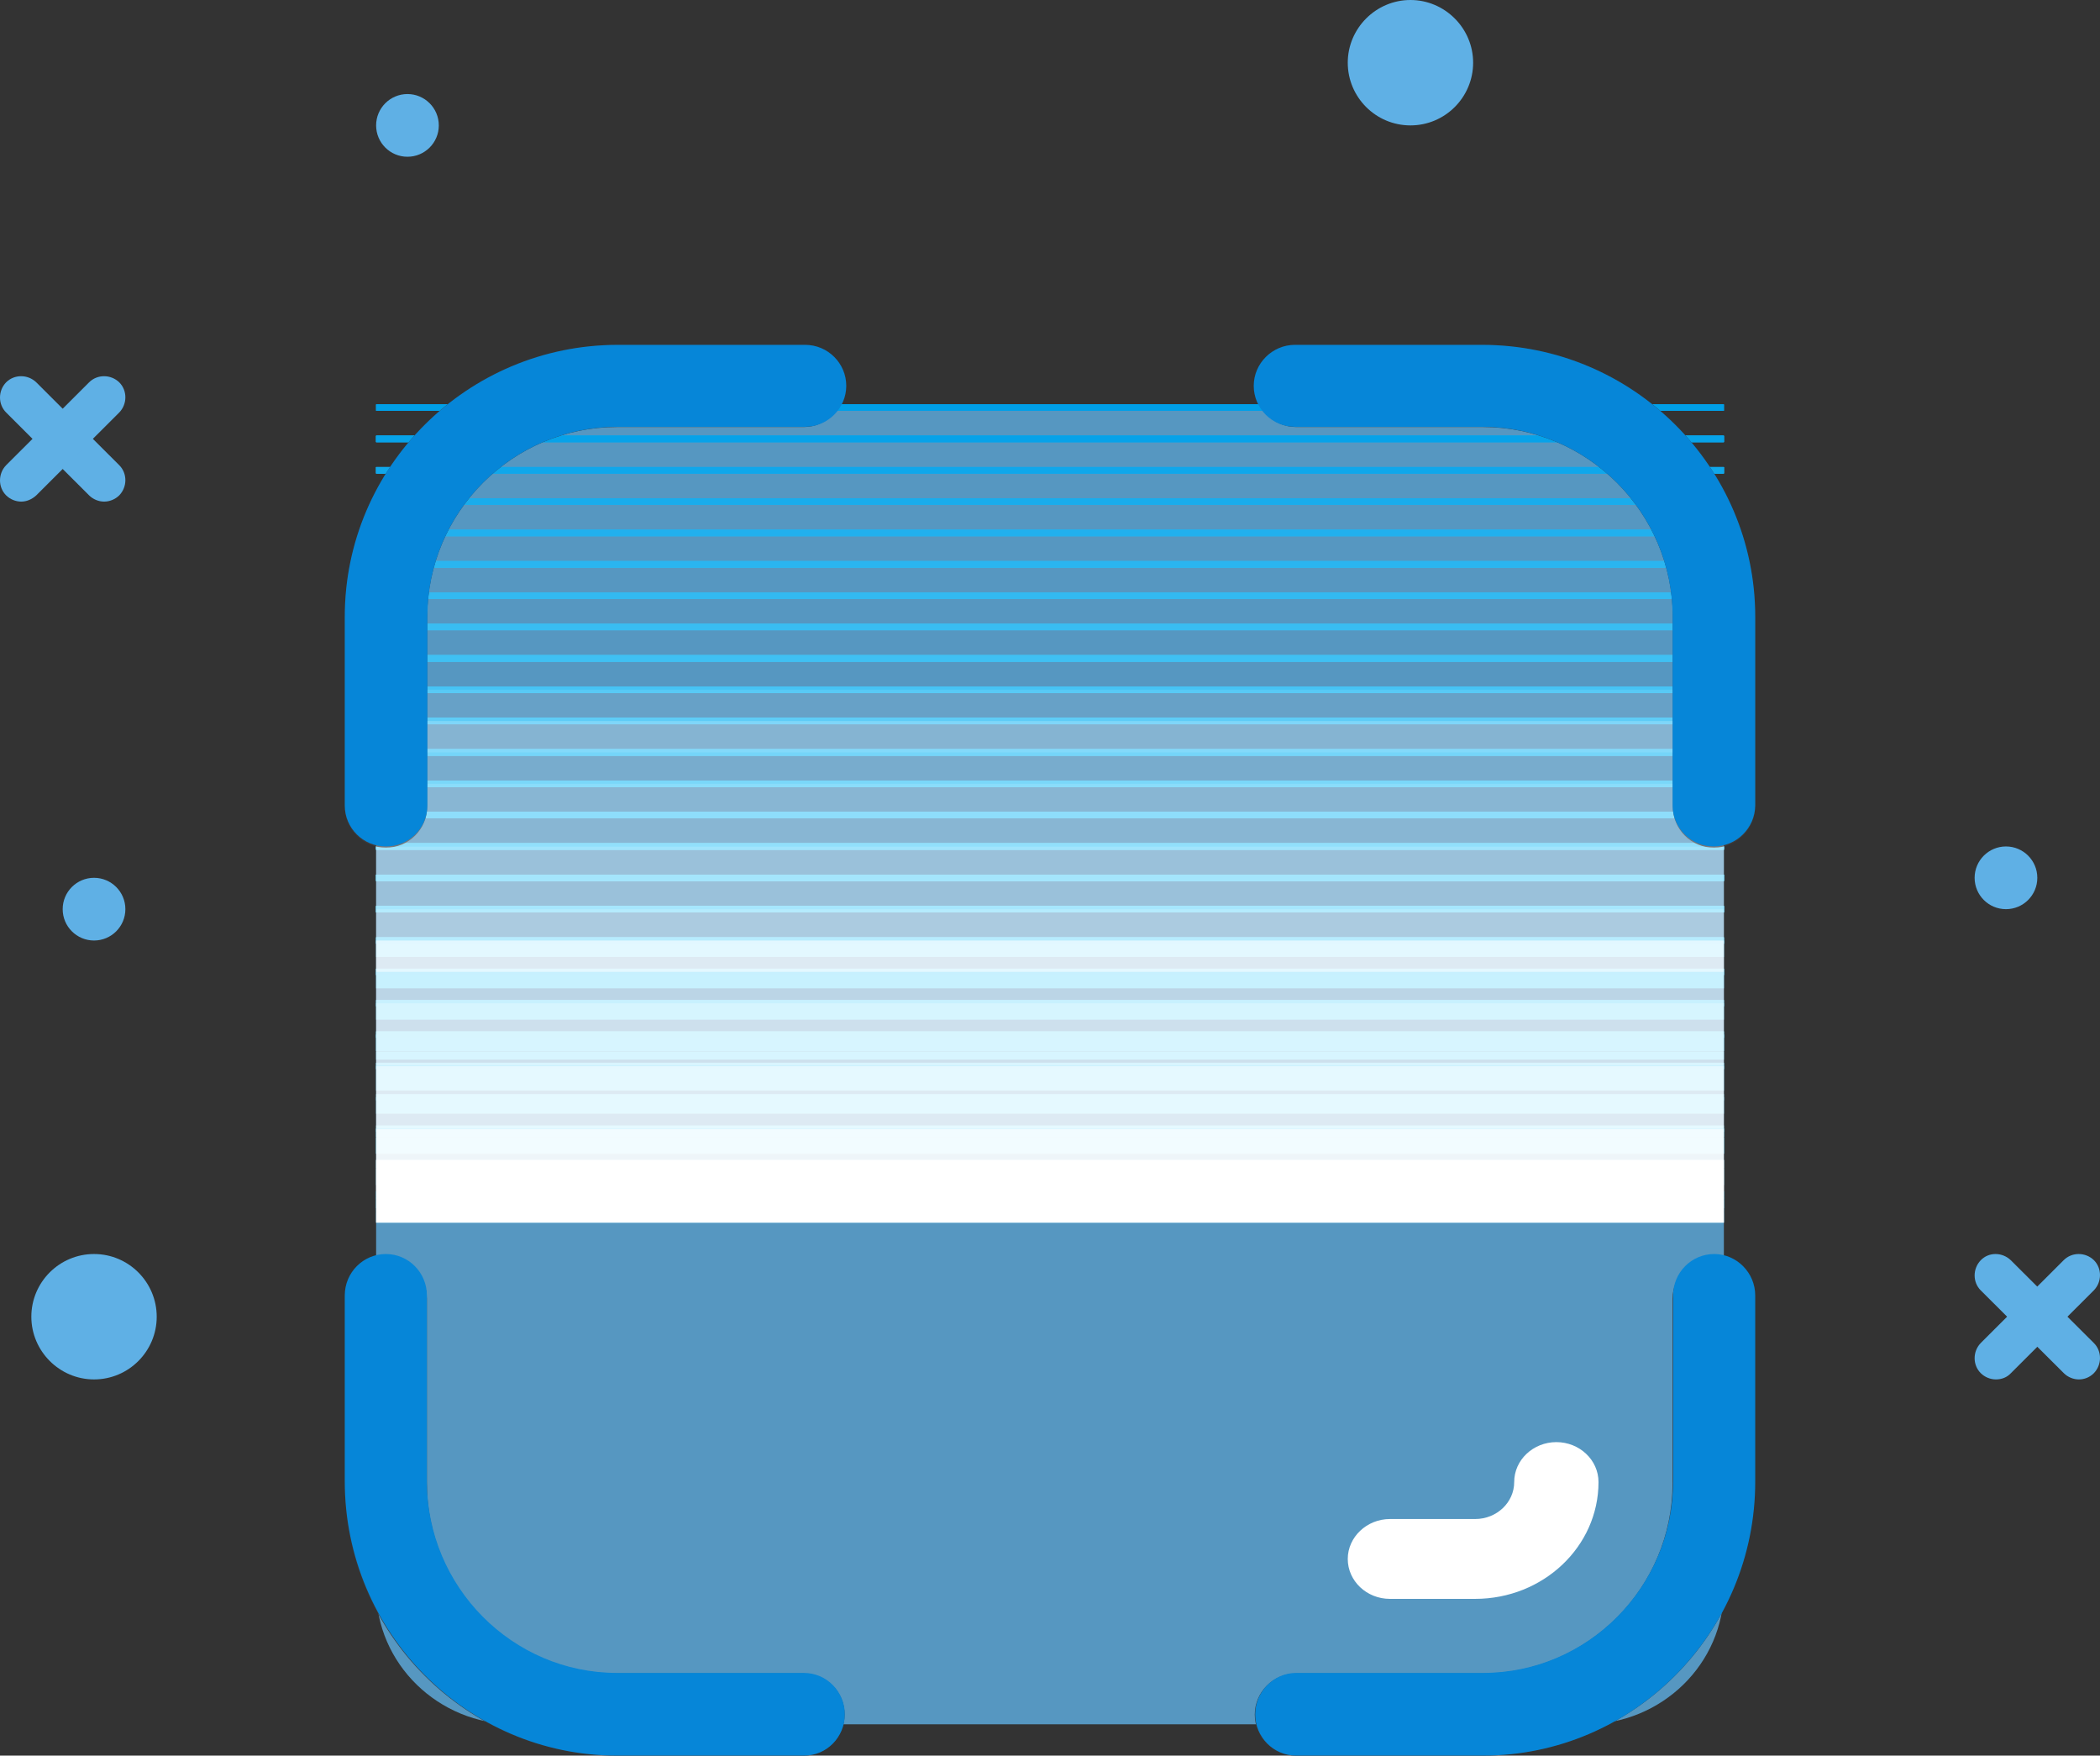 <?xml version="1.0" encoding="UTF-8"?>
<svg width="67px" height="56px" viewBox="0 0 67 56" version="1.1" xmlns="http://www.w3.org/2000/svg" xmlns:xlink="http://www.w3.org/1999/xlink">
    <rect x="0" y="0" width="67" height="56" fill="#333333" stroke="none"/>
    <!-- Generator: Sketch 53 (72520) - https://sketchapp.com -->
    <title>scan</title>
    <desc>Created with Sketch.</desc>
    <g id="Page-1" stroke="none" stroke-width="1" fill="none" fill-rule="evenodd">
        <g id="scan" transform="translate(0, -0.812)" fill-rule="nonzero">
            <path d="M50.58,55.812 L16.42,55.812 C13.979,55.812 12,53.88 12,51.495 L12,18.13 C12,15.745 13.979,13.812 16.42,13.812 L50.58,13.812 C53.021,13.812 55,15.745 55,18.13 L55,51.495 C55,53.88 53.021,55.812 50.58,55.812 Z" id="Path" fill-opacity="0.8" fill="#5FB0E5"></path>
            <path d="M12,39.648 L55,39.648 L55,39.812 L12,39.812 L12,39.648 Z M12,39.484 L55,39.484 L55,39.648 L12,39.648 L12,39.484 Z M12,39.312 L55,39.312 L55,39.477 L12,39.477 L12,39.312 Z M12,39.148 L55,39.148 L55,39.312 L12,39.312 L12,39.148 Z M12,38.984 L55,38.984 L55,39.148 L12,39.148 L12,38.984 Z M12,38.812 L55,38.812 L55,38.977 L12,38.977 L12,38.812 Z" id="Shape" fill="#80E1FF"></path>
            <path d="M12,39.087 L55,39.087 L55,39.35 L12,39.35 L12,39.087 Z M12,38.812 L55,38.812 L55,39.075 L12,39.075 L12,38.812 Z" id="Shape" fill="#80E1FF"></path>
            <path d="M12,38.35 L55,38.35 L55,38.612 L12,38.612 L12,38.35 Z M12,38.087 L55,38.087 L55,38.35 L12,38.35 L12,38.087 Z M12,37.812 L55,37.812 L55,38.075 L12,38.075 L12,37.812 Z" id="Shape" fill="#7FE1FF"></path>
            <path d="M12,37.35 L55,37.35 L55,37.612 L12,37.612 L12,37.35 Z M12,37.087 L55,37.087 L55,37.35 L12,37.35 L12,37.087 Z M12,36.812 L55,36.812 L55,37.075 L12,37.075 L12,36.812 Z" id="Shape" fill="#7FE0FF"></path>
            <path d="M12,37.35 L55,37.35 L55,37.612 L12,37.612 L12,37.35 Z M12,37.087 L55,37.087 L55,37.35 L12,37.35 L12,37.087 Z M12,36.812 L55,36.812 L55,37.075 L12,37.075 L12,36.812 Z" id="Shape" fill="#7EE0FF"></path>
            <polygon id="Path" fill="#7EE0FF" points="12 36.711 55 36.711 55 36.914 12 36.914"></polygon>
            <polygon id="Path" fill="#7DE0FF" points="12 35.711 55 35.711 55 35.914 12 35.914"></polygon>
            <path d="M12,36.075 L55,36.075 L55,36.337 L12,36.337 L12,36.075 Z M12,35.812 L55,35.812 L55,36.075 L12,36.075 L12,35.812 Z" id="Shape" fill="#7DDFFE"></path>
            <path d="M12,35.337 L55,35.337 L55,35.6 L12,35.6 L12,35.337 Z M12,35.075 L55,35.075 L55,35.337 L12,35.337 L12,35.075 Z M12,34.812 L55,34.812 L55,35.075 L12,35.075 L12,34.812 Z" id="Shape" fill="#7CDFFE"></path>
            <polygon id="Path" fill="#7BDFFE" points="12 34.711 55 34.711 55 34.914 12 34.914"></polygon>
            <polygon id="Path" fill="#7BDEFE" points="12 34.711 55 34.711 55 34.914 12 34.914"></polygon>
            <path d="M12,34.35 L55,34.35 L55,34.612 L12,34.612 L12,34.35 Z M12,34.075 L55,34.075 L55,34.337 L12,34.337 L12,34.075 Z M12,33.812 L55,33.812 L55,34.075 L12,34.075 L12,33.812 Z" id="Shape" fill="#7ADEFE"></path>
            <path d="M12,34.075 L55,34.075 L55,34.337 L12,34.337 L12,34.075 Z M12,33.812 L55,33.812 L55,34.075 L12,34.075 L12,33.812 Z" id="Shape" fill="#79DDFE"></path>
            <polygon id="Path" fill="#78DDFE" points="12 33.711 55 33.711 55 33.914 12 33.914"></polygon>
            <polygon id="Path" fill="#78DDFD" points="12 33.711 55 33.711 55 33.914 12 33.914"></polygon>
            <path d="M12,33.075 L55,33.075 L55,33.337 L12,33.337 L12,33.075 Z M12,32.812 L55,32.812 L55,33.075 L12,33.075 L12,32.812 Z" id="Shape" fill="#77DCFD"></path>
            <polygon id="Path" fill="#76DCFD" points="12 32.711 55 32.711 55 32.914 12 32.914"></polygon>
            <polygon id="Path" fill="#75DCFD" points="12 32.711 55 32.711 55 32.914 12 32.914"></polygon>
            <polygon id="Path" fill="#75DBFD" points="12 31.711 55 31.711 55 31.914 12 31.914"></polygon>
            <path d="M12,32.075 L55,32.075 L55,32.337 L12,32.337 L12,32.075 Z M12,31.812 L55,31.812 L55,32.075 L12,32.075 L12,31.812 Z" id="Shape" fill="#74DBFD"></path>
            <polygon id="Path" fill="#73DAFD" points="12 31.711 55 31.711 55 31.914 12 31.914"></polygon>
            <polygon id="Path" fill="#72DAFD" points="12 31.711 55 31.711 55 31.914 12 31.914"></polygon>
            <polygon id="Path" fill="#72DAFC" points="12 30.711 55 30.711 55 30.914 12 30.914"></polygon>
            <polygon id="Path" fill="#71D9FC" points="12 30.711 55 30.711 55 30.914 12 30.914"></polygon>
            <path d="M12,31.075 L55,31.075 L55,31.337 L12,31.337 L12,31.075 Z M12,30.812 L55,30.812 L55,31.075 L12,31.075 L12,30.812 Z" id="Shape" fill="#70D9FC"></path>
            <polygon id="Path" fill="#6FD8FC" points="12 30.711 55 30.711 55 30.914 12 30.914"></polygon>
            <polygon id="Path" fill="#6ED8FC" points="12 29.711 55 29.711 55 29.914 12 29.914"></polygon>
            <polygon id="Path" fill="#6DD7FC" points="12 29.711 55 29.711 55 29.914 12 29.914"></polygon>
            <polygon id="Path" fill="#6DD7FC" points="12 29.711 55 29.711 55 29.914 12 29.914"></polygon>
            <polygon id="Path" fill="#6CD7FB" points="12 29.711 55 29.711 55 29.914 12 29.914"></polygon>
            <polygon id="Path" fill="#6BD6FB" points="12 29.711 55 29.711 55 29.914 12 29.914"></polygon>
            <polygon id="Path" fill="#6AD6FB" points="12 28.711 55 28.711 55 28.914 12 28.914"></polygon>
            <polygon id="Path" fill="#69D5FB" points="12 28.711 55 28.711 55 28.914 12 28.914"></polygon>
            <polygon id="Path" fill="#68D5FB" points="12 28.711 55 28.711 55 28.914 12 28.914"></polygon>
            <polygon id="Path" fill="#68D4FB" points="12 28.711 55 28.711 55 28.914 12 28.914"></polygon>
            <polygon id="Path" fill="#67D4FA" points="12 28.711 55 28.711 55 28.914 12 28.914"></polygon>
            <polygon id="Path" fill="#66D3FA" points="12 27.711 55 27.711 55 27.914 12 27.914"></polygon>
            <polygon id="Path" fill="#65D3FA" points="12 27.711 55 27.711 55 27.914 12 27.914"></polygon>
            <polygon id="Path" fill="#64D3FA" points="12 27.711 55 27.711 55 27.914 12 27.914"></polygon>
            <polygon id="Path" fill="#63D2FA" points="12 27.711 55 27.711 55 27.914 12 27.914"></polygon>
            <polygon id="Path" fill="#62D2FA" points="12 27.711 55 27.711 55 27.914 12 27.914"></polygon>
            <polygon id="Path" fill="#61D1F9" points="12 26.711 55 26.711 55 26.914 12 26.914"></polygon>
            <polygon id="Path" fill="#60D1F9" points="12 26.711 55 26.711 55 26.914 12 26.914"></polygon>
            <polygon id="Path" fill="#5FD0F9" points="12 26.711 55 26.711 55 26.914 12 26.914"></polygon>
            <polygon id="Path" fill="#5ECFF9" points="12 26.711 55 26.711 55 26.914 12 26.914"></polygon>
            <polygon id="Path" fill="#5DCFF9" points="12 25.711 55 25.711 55 25.914 12 25.914"></polygon>
            <polygon id="Path" fill="#5CCEF9" points="12 25.711 55 25.711 55 25.914 12 25.914"></polygon>
            <polygon id="Path" fill="#5BCEF8" points="12 25.711 55 25.711 55 25.914 12 25.914"></polygon>
            <polygon id="Path" fill="#5ACDF8" points="12 25.711 55 25.711 55 25.914 12 25.914"></polygon>
            <polygon id="Path" fill="#59CDF8" points="12 25.711 55 25.711 55 25.914 12 25.914"></polygon>
            <polygon id="Path" fill="#57CCF8" points="12 24.711 55 24.711 55 24.914 12 24.914"></polygon>
            <polygon id="Path" fill="#56CCF8" points="12 24.711 55 24.711 55 24.914 12 24.914"></polygon>
            <polygon id="Path" fill="#55CBF7" points="12 24.711 55 24.711 55 24.914 12 24.914"></polygon>
            <polygon id="Path" fill="#54CAF7" points="12 24.711 55 24.711 55 24.914 12 24.914"></polygon>
            <polygon id="Path" fill="#53CAF7" points="12 24.711 55 24.711 55 24.914 12 24.914"></polygon>
            <polygon id="Path" fill="#52C9F7" points="12 23.711 55 23.711 55 23.914 12 23.914"></polygon>
            <polygon id="Path" fill="#50C8F6" points="12 23.711 55 23.711 55 23.914 12 23.914"></polygon>
            <polygon id="Path" fill="#4FC8F6" points="12 23.711 55 23.711 55 23.914 12 23.914"></polygon>
            <polygon id="Path" fill="#4EC7F6" points="12 23.711 55 23.711 55 23.914 12 23.914"></polygon>
            <polygon id="Path" fill="#4DC7F6" points="12 23.711 55 23.711 55 23.914 12 23.914"></polygon>
            <polygon id="Path" fill="#4BC6F6" points="12 22.711 55 22.711 55 22.914 12 22.914"></polygon>
            <polygon id="Path" fill="#4AC5F5" points="12 22.711 55 22.711 55 22.914 12 22.914"></polygon>
            <polygon id="Path" fill="#49C5F5" points="12 22.711 55 22.711 55 22.914 12 22.914"></polygon>
            <polygon id="Path" fill="#48C4F5" points="12 22.711 55 22.711 55 22.914 12 22.914"></polygon>
            <polygon id="Path" fill="#46C3F5" points="12 22.711 55 22.711 55 22.914 12 22.914"></polygon>
            <polygon id="Path" fill="#45C2F4" points="12 21.711 55 21.711 55 21.914 12 21.914"></polygon>
            <polygon id="Path" fill="#43C2F4" points="12 21.711 55 21.711 55 21.914 12 21.914"></polygon>
            <polygon id="Path" fill="#42C1F4" points="12 21.711 55 21.711 55 21.914 12 21.914"></polygon>
            <polygon id="Path" fill="#41C0F4" points="12 21.711 55 21.711 55 21.914 12 21.914"></polygon>
            <polygon id="Path" fill="#3FC0F3" points="12 21.711 55 21.711 55 21.914 12 21.914"></polygon>
            <polygon id="Path" fill="#3EBFF3" points="12 20.711 55 20.711 55 20.914 12 20.914"></polygon>
            <polygon id="Path" fill="#3CBEF3" points="12 20.711 55 20.711 55 20.914 12 20.914"></polygon>
            <polygon id="Path" fill="#3BBDF3" points="12 20.711 55 20.711 55 20.914 12 20.914"></polygon>
            <polygon id="Path" fill="#39BDF2" points="12 20.711 55 20.711 55 20.914 12 20.914"></polygon>
            <polygon id="Path" fill="#38BCF2" points="12 19.711 55 19.711 55 19.914 12 19.914"></polygon>
            <polygon id="Path" fill="#36BBF2" points="12 19.711 55 19.711 55 19.914 12 19.914"></polygon>
            <polygon id="Path" fill="#35BAF2" points="12 19.711 55 19.711 55 19.914 12 19.914"></polygon>
            <polygon id="Path" fill="#33B9F1" points="12 19.711 55 19.711 55 19.914 12 19.914"></polygon>
            <polygon id="Path" fill="#32B9F1" points="12 19.711 55 19.711 55 19.914 12 19.914"></polygon>
            <polygon id="Path" fill="#30B8F1" points="12 18.711 55 18.711 55 18.914 12 18.914"></polygon>
            <polygon id="Path" fill="#2FB7F0" points="12 18.711 55 18.711 55 18.914 12 18.914"></polygon>
            <polygon id="Path" fill="#2DB6F0" points="12 18.711 55 18.711 55 18.914 12 18.914"></polygon>
            <polygon id="Path" fill="#2BB5F0" points="12 18.711 55 18.711 55 18.914 12 18.914"></polygon>
            <polygon id="Path" fill="#2AB5F0" points="12 18.711 55 18.711 55 18.914 12 18.914"></polygon>
            <polygon id="Path" fill="#28B4EF" points="12 17.711 55 17.711 55 17.914 12 17.914"></polygon>
            <polygon id="Path" fill="#26B3EF" points="12 17.711 55 17.711 55 17.914 12 17.914"></polygon>
            <polygon id="Path" fill="#25B2EF" points="12 17.711 55 17.711 55 17.914 12 17.914"></polygon>
            <polygon id="Path" fill="#23B1EE" points="12 17.711 55 17.711 55 17.914 12 17.914"></polygon>
            <polygon id="Path" fill="#21B0EE" points="12 17.711 55 17.711 55 17.914 12 17.914"></polygon>
            <polygon id="Path" fill="#20AFEE" points="12 16.711 55 16.711 55 16.914 12 16.914"></polygon>
            <polygon id="Path" fill="#1EAEED" points="12 16.711 55 16.711 55 16.914 12 16.914"></polygon>
            <polygon id="Path" fill="#1CAEED" points="12 16.711 55 16.711 55 16.914 12 16.914"></polygon>
            <polygon id="Path" fill="#1AADED" points="12 16.711 55 16.711 55 16.914 12 16.914"></polygon>
            <polygon id="Path" fill="#19ACEC" points="12 16.711 55 16.711 55 16.914 12 16.914"></polygon>
            <polygon id="Path" fill="#17ABEC" points="12 15.711 55 15.711 55 15.914 12 15.914"></polygon>
            <polygon id="Path" fill="#15AAEC" points="12 15.711 55 15.711 55 15.914 12 15.914"></polygon>
            <polygon id="Path" fill="#13A9EB" points="12 15.711 55 15.711 55 15.914 12 15.914"></polygon>
            <polygon id="Path" fill="#11A8EB" points="12 15.711 55 15.711 55 15.914 12 15.914"></polygon>
            <polygon id="Path" fill="#0FA7EB" points="12 15.711 55 15.711 55 15.914 12 15.914"></polygon>
            <polygon id="Path" fill="#0EA6EA" points="12 14.711 55 14.711 55 14.914 12 14.914"></polygon>
            <polygon id="Path" fill="#0CA5EA" points="12 14.711 55 14.711 55 14.914 12 14.914"></polygon>
            <polygon id="Path" fill="#0AA4EA" points="12 14.711 55 14.711 55 14.914 12 14.914"></polygon>
            <polygon id="Path" fill="#08A3E9" points="12 14.711 55 14.711 55 14.914 12 14.914"></polygon>
            <polygon id="Path" fill="#06A2E9" points="12 14.711 55 14.711 55 14.914 12 14.914"></polygon>
            <polygon id="Path" fill="#04A1E9" points="12 13.711 55 13.711 55 13.914 12 13.914"></polygon>
            <polygon id="Path" fill="#02A0E8" points="12 13.711 55 13.711 55 13.914 12 13.914"></polygon>
            <polygon id="Path" fill="#009FE8" points="12 13.711 55 13.711 55 13.914 12 13.914"></polygon>
            <path d="M54.681,27.851 C53.953,27.851 53.371,27.259 53.371,26.541 L53.371,20.506 C53.371,17.159 50.645,14.432 47.308,14.432 L41.352,14.432 C40.625,14.432 40.043,13.84 40.043,13.122 C40.043,12.404 40.635,11.812 41.352,11.812 L47.308,11.812 C52.1,11.812 56,15.713 56,20.506 L56,26.541 C55.99,27.269 55.399,27.851 54.681,27.851 L54.681,27.851 Z M47.299,56.812 L41.343,56.812 C40.615,56.812 40.033,56.221 40.033,55.503 C40.033,54.785 40.625,54.193 41.343,54.193 L47.299,54.193 C50.645,54.193 53.362,51.466 53.362,48.119 L53.362,42.239 C53.362,41.512 53.953,40.93 54.671,40.93 C55.389,40.93 55.981,41.521 55.981,42.239 L55.981,48.119 C55.99,52.912 52.091,56.812 47.299,56.812 Z M25.648,56.812 L19.692,56.812 C14.9,56.812 11,52.912 11,48.119 L11,42.239 C11,41.512 11.592,40.93 12.31,40.93 C13.037,40.93 13.619,41.521 13.619,42.239 L13.619,48.119 C13.619,51.466 16.345,54.193 19.682,54.193 L25.638,54.193 C26.365,54.193 26.947,54.785 26.947,55.503 C26.947,56.221 26.375,56.812 25.648,56.812 Z M12.31,27.851 C11.582,27.851 11,27.259 11,26.541 L11,20.506 C11,15.713 14.9,11.812 19.692,11.812 L25.648,11.812 C26.375,11.812 26.957,12.404 26.957,13.122 C26.957,13.84 26.365,14.432 25.648,14.432 L19.692,14.432 C16.345,14.432 13.629,17.159 13.629,20.506 L13.629,26.541 C13.629,27.269 13.037,27.851 12.31,27.851 L12.31,27.851 Z" id="Shape" fill="#3E3A39"></path>
            <path d="M47.314,56.812 L41.356,56.812 C40.628,56.812 40.046,56.216 40.046,55.493 C40.046,54.77 40.638,54.174 41.356,54.174 L47.314,54.174 C50.662,54.174 53.38,51.427 53.38,48.055 L53.38,42.132 C53.38,41.399 53.972,40.812 54.69,40.812 C55.408,40.812 56,41.409 56,42.132 L56,48.055 C56.01,52.883 52.108,56.812 47.314,56.812 Z M25.654,56.812 L19.695,56.812 C14.901,56.812 11,52.883 11,48.055 L11,42.132 C11,41.399 11.592,40.812 12.31,40.812 C13.038,40.812 13.62,41.409 13.62,42.132 L13.62,48.055 C13.62,51.427 16.347,54.174 19.686,54.174 L25.644,54.174 C26.372,54.174 26.954,54.77 26.954,55.493 C26.954,56.216 26.382,56.812 25.654,56.812 Z" id="Shape" fill="#0686D8"></path>
            <polygon id="Path" fill="#FFFFFF" points="12 37.812 55 37.812 55 39.812 12 39.812"></polygon>
            <polygon id="Path" fill="#FFFFFF" opacity="0.9" points="12 36.812 55 36.812 55 38.812 12 38.812"></polygon>
            <polygon id="Path" fill="#FFFFFF" opacity="0.8" points="12 34.812 55 34.812 55 36.812 12 36.812"></polygon>
            <polygon id="Path" fill="#FFFFFF" opacity="0.7" points="12 32.812 55 32.812 55 34.812 12 34.812"></polygon>
            <polygon id="Path" fill="#FFFFFF" opacity="0.6" points="12 30.812 55 30.812 55 32.812 12 32.812"></polygon>
            <polygon id="Path" fill="#FFFFFF" opacity="0.5" points="12 29.812 55 29.812 55 31.812 12 31.812"></polygon>
            <polygon id="Path" fill="#FFFFFF" opacity="0.4" points="12 27.812 55 27.812 55 29.812 12 29.812"></polygon>
            <polygon id="Path" fill="#FFFFFF" opacity="0.3" points="12 25.812 55 25.812 55 27.812 12 27.812"></polygon>
            <polygon id="Path" fill="#FFFFFF" opacity="0.2" points="12 23.812 55 23.812 55 25.812 12 25.812"></polygon>
            <polygon id="Path" fill="#FFFFFF" opacity="0.1" points="12 22.812 55 22.812 55 24.812 12 24.812"></polygon>
            <path d="M54.677,27.812 C53.948,27.812 53.364,27.222 53.364,26.506 L53.364,20.485 C53.364,17.146 50.631,14.426 47.285,14.426 L41.313,14.426 C40.584,14.426 40,13.835 40,13.119 C40,12.403 40.593,11.812 41.313,11.812 L47.285,11.812 C52.09,11.812 56,15.704 56,20.485 L56,26.506 C55.99,27.232 55.397,27.812 54.677,27.812 L54.677,27.812 Z" id="Path" fill="#0686D8"></path>
            <path d="M12.313,27.812 C11.584,27.812 11,27.222 11,26.506 L11,20.485 C11,15.704 14.91,11.812 19.715,11.812 L25.687,11.812 C26.416,11.812 27,12.403 27,13.119 C27,13.835 26.407,14.426 25.687,14.426 L19.715,14.426 C16.359,14.426 13.636,17.146 13.636,20.485 L13.636,26.506 C13.636,27.232 13.043,27.812 12.313,27.812 L12.313,27.812 Z" id="Path" fill="#0686D8"></path>
            <path d="M47.065,51.812 L44.345,51.812 C43.598,51.812 43,51.237 43,50.539 C43,49.841 43.608,49.265 44.345,49.265 L47.065,49.265 C47.752,49.265 48.31,48.737 48.31,48.086 C48.31,47.379 48.918,46.812 49.655,46.812 C50.392,46.812 51,47.379 51,48.086 C51,50.143 49.237,51.812 47.065,51.812 Z" id="Path" fill="#FFFFFF"></path>
            <path d="M45,4.812 C43.893,4.812 43,3.912 43,2.812 C43,1.713 43.901,0.812 45,0.812 C46.099,0.812 47,1.713 47,2.812 C47,3.912 46.107,4.812 45,4.812 Z" id="Shape" fill="#5FB0E5"></path>
            <path d="M66.325,44.812 C66.155,44.812 65.975,44.742 65.845,44.612 L63.195,41.972 C62.935,41.712 62.935,41.281 63.195,41.011 C63.455,40.741 63.885,40.751 64.155,41.011 L66.805,43.652 C67.065,43.912 67.065,44.342 66.805,44.612 C66.665,44.752 66.495,44.812 66.325,44.812 L66.325,44.812 Z" id="Path" fill="#5FB0E5"></path>
            <path d="M63.677,44.812 C63.506,44.812 63.326,44.742 63.195,44.612 C62.935,44.352 62.935,43.921 63.195,43.651 L65.842,41.008 C66.103,40.747 66.534,40.747 66.805,41.008 C67.065,41.268 67.065,41.699 66.805,41.969 L64.158,44.612 C64.028,44.752 63.857,44.812 63.677,44.812 L63.677,44.812 Z" id="Path" fill="#5FB0E5"></path>
            <path d="M3.323,16.812 C3.153,16.812 2.972,16.742 2.842,16.612 L0.195,13.969 C-0.065,13.709 -0.065,13.278 0.195,13.008 C0.456,12.747 0.887,12.747 1.158,13.008 L3.805,15.651 C4.065,15.911 4.065,16.342 3.805,16.612 C3.674,16.742 3.494,16.812 3.323,16.812 L3.323,16.812 Z" id="Path" fill="#5FB0E5"></path>
            <path d="M0.677,16.812 C0.506,16.812 0.326,16.742 0.195,16.612 C-0.065,16.352 -0.065,15.921 0.195,15.651 L2.842,13.008 C3.103,12.747 3.534,12.747 3.805,13.008 C4.065,13.268 4.065,13.699 3.805,13.969 L1.158,16.612 C1.018,16.742 0.847,16.812 0.677,16.812 L0.677,16.812 Z" id="Path" fill="#5FB0E5"></path>
            <path d="M3,44.812 C1.901,44.812 1,43.912 1,42.812 C1,41.705 1.901,40.812 3,40.812 C4.107,40.812 5,41.713 5,42.812 C5,43.912 4.107,44.812 3,44.812 Z" id="Shape" fill="#5FB0E5"></path>
            <path d="M12,4.812 C12,5.365 12.448,5.812 13,5.812 C13.552,5.812 14,5.365 14,4.812 C14,4.26 13.552,3.812 13,3.812 C12.448,3.812 12,4.26 12,4.812 L12,4.812 Z" id="Path" fill="#5FB0E5"></path>
            <path d="M2,29.812 C2,30.365 2.448,30.812 3,30.812 C3.552,30.812 4,30.365 4,29.812 C4,29.26 3.552,28.812 3,28.812 C2.448,28.812 2,29.26 2,29.812 L2,29.812 Z" id="Path" fill="#5FB0E5"></path>
            <path d="M63,28.812 C63,29.365 63.448,29.812 64,29.812 C64.552,29.812 65,29.365 65,28.812 C65,28.26 64.552,27.812 64,27.812 C63.448,27.812 63,28.26 63,28.812 L63,28.812 Z" id="Path" fill="#5FB0E5"></path>
        </g>
    </g>
</svg>